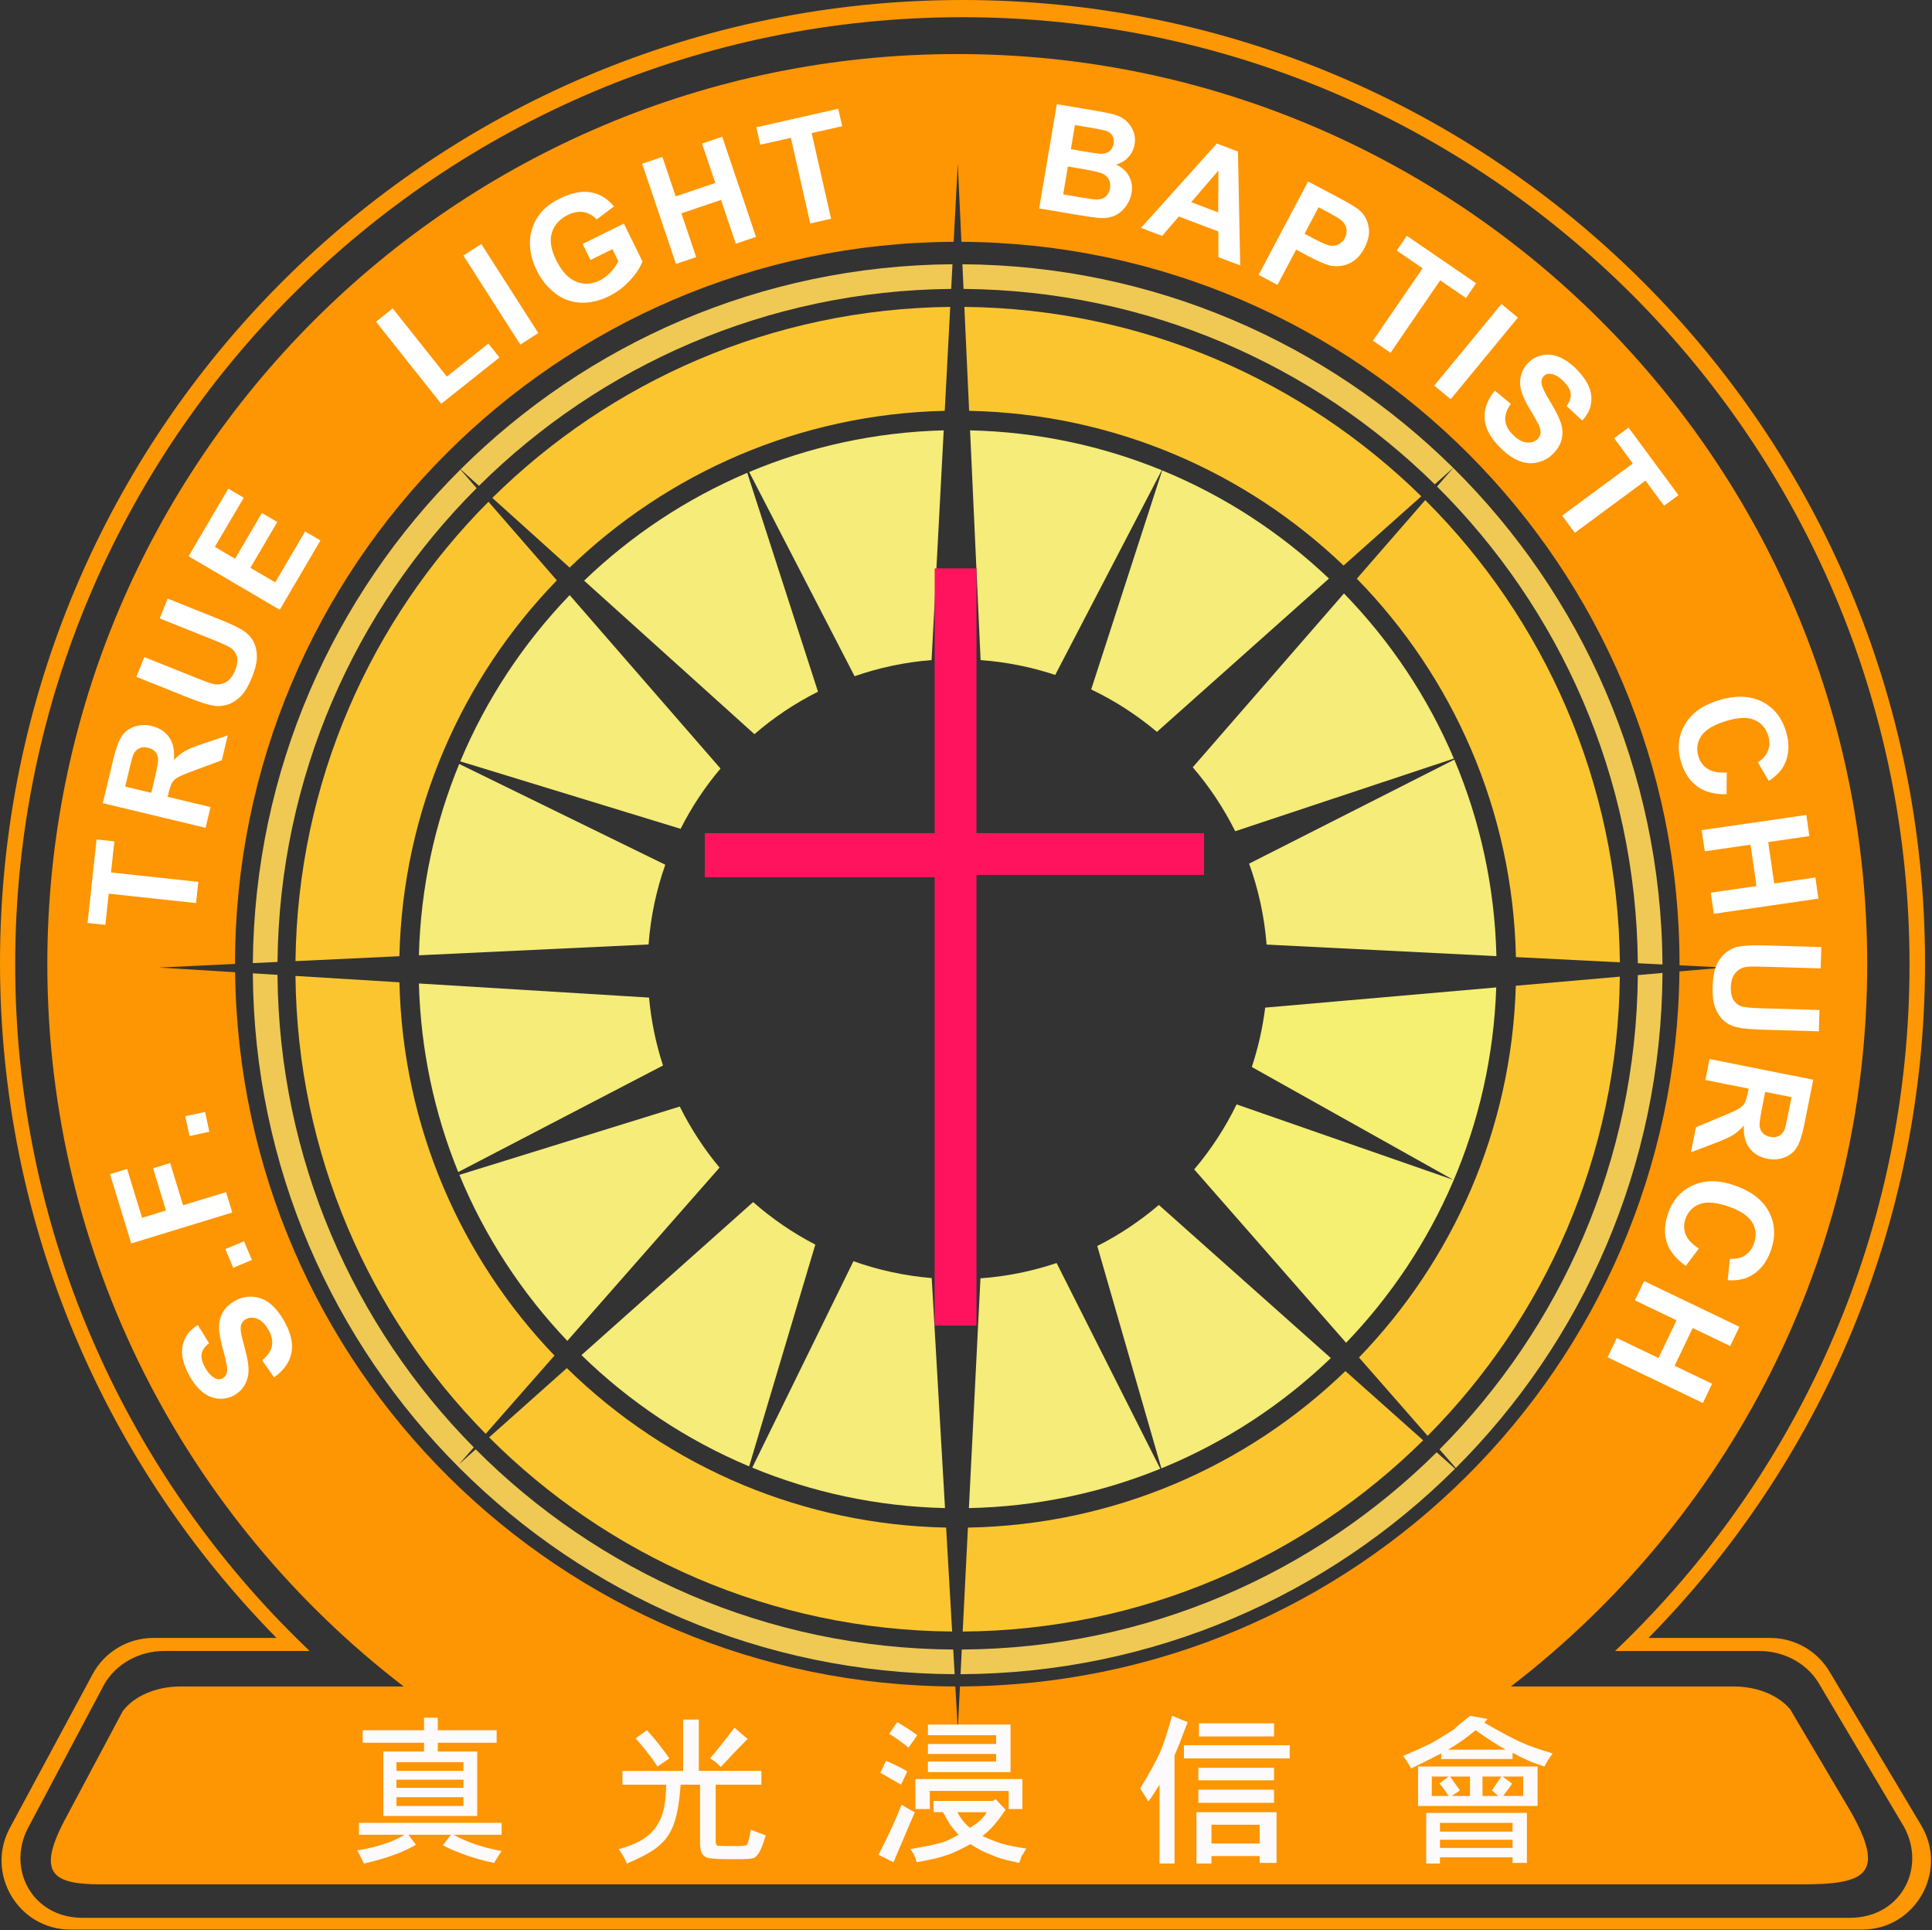 <svg width="832" height="831" viewBox="0 0 832 831" fill="none" xmlns="http://www.w3.org/2000/svg">
<rect x="0" y="0" width="832" height="831" fill="#333333" stroke="none"/>
<g clip-path="url(#clip0_571_17558)">
<path d="M827.34 785.91L787.87 719.74C782.51 710.76 772.82 705.25 762.36 705.25H709.91C783.55 630.43 829 527.78 829 414.5C829 185.58 643.42 0 414.5 0C185.58 0 0 185.58 0 414.5C0 527.77 45.44 630.43 119.09 705.25H66.02C55.09 705.25 45.04 711.25 39.87 720.88L4.25 787.05C-6.4 806.84 7.93 830.83 30.4 830.83H801.83C824.88 830.83 839.15 805.71 827.34 785.92V785.91ZM796.64 825.76H35.59C13.42 825.76 2.28 803.82 12.79 785.71L44.92 725.17C50.03 716.37 59.94 710.87 70.72 710.87H133.34C133.28 710.81 133.23 710.76 133.17 710.7L127.89 705.57C52.98 631.63 6.54 528.89 6.54 415.3C6.54 190.03 189.16 7.41 414.43 7.41C639.7 7.41 822.32 190.03 822.32 415.3C822.32 528.88 775.89 631.61 700.98 705.57L695.73 710.67C695.66 710.74 695.58 710.81 695.51 710.88H704.27H757.7C768.02 710.88 777.58 715.91 782.87 724.13L818.81 784.67C830.46 802.78 819.39 825.76 796.64 825.76Z" fill="#FD9703"/>
<path d="M797.51 780.88L770.93 735.98C765.84 729.88 756.65 726.15 746.72 726.15H650.63C743.94 654.52 804.1 541.85 804.1 415.13C804.1 198.71 628.66 23.27 412.24 23.27C195.82 23.27 20.38 198.71 20.38 415.13C20.38 541.85 80.53 654.53 173.85 726.15H77.69C67.32 726.15 57.78 730.22 52.86 736.75L28.94 781.65C15.07 806.99 22.55 811.35 43.88 811.35H776.18C803.41 811.35 811.91 806.99 797.51 780.88ZM412.47 744.53L411.41 726.14C241.18 725.69 103.13 588.5 101.26 418.61L68.38 416.6L101.21 415.05C101.25 243.83 239.65 104.95 410.69 104.12L412.47 70.47L414.02 104.12C584.97 105.08 723.27 243.94 723.27 415.12C723.27 415.29 723.27 415.46 723.27 415.63L742.45 416.59L723.23 418.27C721.54 588.2 583.59 725.51 413.4 726.13L412.47 744.52V744.53Z" fill="#FE9503"/>
<path d="M619.92 624.08L626.93 632.08C681.58 577.49 715.51 502.17 715.94 418.92L705.32 419.85C704.64 499.55 672.16 571.66 619.92 624.08Z" fill="#EFC954"/>
<path d="M414.19 710.24L413.66 720.86C496.77 720.52 572 686.8 626.62 632.39L618.68 625.32C566.13 677.44 493.94 709.77 414.2 710.24H414.19Z" fill="#EFC954"/>
<path d="M705.32 414.74L715.94 415.27C715.39 331.64 681.02 256.04 625.82 201.46L618.84 209.48C671.7 261.99 704.63 334.51 705.32 414.74Z" fill="#EFC954"/>
<path d="M204.86 624.04L197.62 630.5L204.04 623.2C152.28 570.82 120.14 499.04 119.5 419.74L108.88 419.09C109.83 585.49 244.65 720.16 411.11 720.86L410.5 710.24C330.16 709.72 257.5 676.88 204.88 624.05L204.86 624.04Z" fill="#EFC954"/>
<path d="M617.87 208.53L625.81 201.45C571.43 147.68 496.84 114.32 414.45 113.78L414.94 124.4C493.98 125.07 565.55 157.04 617.87 208.53Z" fill="#EFC954"/>
<path d="M205.25 210.18L198.27 202.16C143.61 256.56 109.58 331.65 108.88 414.69L119.5 414.19C120.33 334.54 152.93 262.5 205.25 210.18Z" fill="#EFC954"/>
<path d="M409.62 124.4L410.18 113.78C327.54 114.37 252.76 147.98 198.36 202.07L206.26 209.19C258.58 157.36 330.33 125.14 409.62 124.4Z" fill="#EFC954"/>
<path d="M578.6 243.51L612.07 213.69C561.26 163.86 491.9 132.91 415.29 132.14L417.35 176.89C479.87 178.15 536.53 203.26 578.6 243.51Z" fill="#FBC52F"/>
<path d="M652.82 412.1L697.58 414.35C696.79 336.61 664.91 266.32 613.76 215.33L584.31 249.17C625.6 291.38 651.47 348.72 652.82 412.1Z" fill="#FBC52F"/>
<path d="M585.24 584.5L614.8 618.24C665.28 567.39 696.72 497.63 697.57 420.52L652.77 424.43C650.96 486.58 625.57 542.81 585.24 584.49V584.5Z" fill="#FBC52F"/>
<path d="M406.85 176.9L409.21 132.14C332.37 132.98 262.82 164.21 212.02 214.38L245.31 244.38C287.34 203.76 344.12 178.32 406.85 176.89V176.9Z" fill="#FBC52F"/>
<path d="M239.8 249.89L210.35 216.04C159.73 266.86 128.17 336.66 127.25 413.83L172 411.72C173.44 348.85 199 291.95 239.8 249.89Z" fill="#FBC52F"/>
<path d="M172 422.95L127.24 420.21C128.01 497.01 159.11 566.53 209.16 617.37L238.77 583.67C198.58 541.73 173.44 485.27 172.01 422.95H172Z" fill="#FBC52F"/>
<path d="M320.24 639.48L320.09 639.79L320.19 639.46C291.63 627.59 265.86 610.38 244.11 589.07L210.64 618.89C261.74 670.04 332.17 701.85 410.03 702.49L407.44 657.73C376.6 657.11 347.18 650.67 320.24 639.48Z" fill="#FBC52F"/>
<path d="M416.83 657.74L414.58 702.5C491.87 701.92 561.84 670.61 612.88 620.16L579.39 590.35C537.12 631.15 479.95 656.6 416.83 657.74Z" fill="#FBC52F"/>
<path d="M324.34 517.58L250.4 583.47C271.1 603.65 295.54 620.01 322.61 631.38L351.11 535.89C341.44 530.88 332.46 524.72 324.34 517.59V517.58Z" fill="#F5EC79"/>
<path d="M498.23 315.12L572.31 249.11C551.62 229.44 527.31 213.55 500.48 202.54L469.91 296.85C480.14 301.74 489.64 307.9 498.22 315.12H498.23Z" fill="#F5EC79"/>
<path d="M531.93 357.9L626.09 326.61C614.78 300 598.64 275.94 578.77 255.52L513.65 330.37C520.82 338.71 526.97 347.95 531.93 357.9Z" fill="#F5EC79"/>
<path d="M367.54 543.03L323.95 631.93C349.63 642.53 377.62 648.66 406.96 649.33L401.23 550.3C389.5 549.33 378.2 546.84 367.53 543.03H367.54Z" fill="#F5EC79"/>
<path d="M422.45 284.23C433.54 285.05 444.25 287.24 454.42 290.61L500.31 202.47C474.75 192 446.92 185.96 417.75 185.3L422.29 284.22C422.34 284.22 422.4 284.23 422.45 284.24V284.23Z" fill="#F5EC79"/>
<path d="M539.08 459.42L625.87 508.02L532.53 475.52C527.62 485.63 521.47 495.02 514.28 503.51L579.69 578.16C618.12 538.2 642.37 484.5 644.34 425.16L544.84 433.85C543.75 442.66 541.8 451.21 539.08 459.4V459.42Z" fill="#F5EF72"/>
<path d="M472.53 536.49L500.14 632.23C527.45 621.07 552.17 604.86 573.11 584.75L499.05 518.82C490.98 525.71 482.09 531.66 472.53 536.49Z" fill="#F5EC79"/>
<path d="M545.45 406.71L644.42 411.68C643.71 381.73 637.32 353.18 626.29 327.07L537.92 371.86C541.91 382.87 544.49 394.56 545.45 406.71Z" fill="#F5EC79"/>
<path d="M292.74 476.44L197.83 505.86C208.86 532.56 224.71 556.75 244.32 577.34L309.87 502.73C303.18 494.71 297.42 485.89 292.74 476.44Z" fill="#F5EC79"/>
<path d="M422.23 550.41L417.25 649.34C446.36 648.74 474.15 642.78 499.68 632.41L455.02 543.82C444.61 547.33 433.62 549.58 422.23 550.41Z" fill="#F5EC79"/>
<path d="M286.5 372.33L197.76 328.94C187.25 354.44 181.14 382.21 180.4 411.32L279.3 406.66C280.18 394.71 282.66 383.2 286.5 372.33Z" fill="#F5EC79"/>
<path d="M279.51 429.53L180.4 423.46C181.15 452.12 187.1 479.48 197.33 504.65L285.52 458.77C282.47 449.43 280.42 439.64 279.51 429.53Z" fill="#F5EC79"/>
<path d="M310.28 330.91L245.33 256.24C225.49 276.82 209.42 301.04 198.22 327.82L293.1 356.87C297.81 347.53 303.59 338.82 310.29 330.91H310.28Z" fill="#F5EC79"/>
<path d="M352.26 297.83L321.79 203.58C295.55 214.72 271.79 230.55 251.55 250.01L324.89 316.11C333.18 308.94 342.37 302.79 352.25 297.83H352.26Z" fill="#F5EC79"/>
<path d="M401.18 284.21L406.4 185.3C376.76 186.05 348.5 192.37 322.62 203.23L368.02 291.16C378.54 287.5 389.65 285.11 401.18 284.21Z" fill="#F5EC79"/>
<path d="M402.51 244.73H420.51V358.73H518.51V376.73H420.51V570.73H402.51V377.73H303.51V358.73H402.51V244.73Z" fill="#FF135F"/>
<path d="M118.01 593.07L112.9 585.68C115.26 583.75 116.66 581.72 117.09 579.6C117.52 577.48 117.06 575.2 115.7 572.76C114.26 570.17 112.63 568.53 110.8 567.83C108.98 567.13 107.33 567.18 105.87 568C104.93 568.52 104.28 569.25 103.93 570.17C103.58 571.09 103.54 572.37 103.82 574.02C104.02 575.14 104.63 577.61 105.66 581.42C106.99 586.32 107.36 590.07 106.77 592.67C105.94 596.33 103.95 599.04 100.8 600.79C98.77 601.92 96.56 602.4 94.16 602.23C91.76 602.06 89.49 601.16 87.37 599.51C85.25 597.86 83.33 595.51 81.63 592.45C78.85 587.46 77.85 583.09 78.64 579.35C79.42 575.61 81.61 572.66 85.19 570.5L90.01 578.33C88.16 579.81 87.1 581.37 86.83 583C86.56 584.63 87.06 586.57 88.32 588.83C89.62 591.16 91.11 592.72 92.81 593.51C93.9 594.02 94.96 593.98 95.99 593.41C96.93 592.89 97.51 592.04 97.74 590.87C98.03 589.38 97.54 586.43 96.29 582.01C95.04 577.59 94.38 574.17 94.33 571.75C94.27 569.33 94.81 567.12 95.93 565.11C97.05 563.1 98.87 561.4 101.38 560C103.66 558.73 106.15 558.18 108.84 558.34C111.53 558.5 114.01 559.47 116.26 561.24C118.52 563.02 120.61 565.63 122.53 569.09C125.33 574.12 126.32 578.63 125.49 582.61C124.67 586.6 122.17 590.09 118.02 593.09L118.01 593.07Z" fill="white"/>
<path d="M108.47 542.49L100.43 545.87L97.05 537.83L105.09 534.45L108.47 542.49Z" fill="white"/>
<path d="M100.04 522.07L56.51 535.39L47.38 505.55L54.74 503.3L61.18 524.35L71.48 521.2L65.92 503.03L73.28 500.78L78.84 518.95L97.34 513.29L100.03 522.08L100.04 522.07Z" fill="white"/>
<path d="M90.15 487.3L81.62 489.14L79.78 480.61L88.31 478.77L90.15 487.3Z" fill="white"/>
<path d="M84.42 388.84L46.82 384.79L45.37 398.22L37.71 397.4L41.58 361.44L49.24 362.26L47.8 375.66L85.4 379.71L84.42 388.85V388.84Z" fill="white"/>
<path d="M88.52 356.43L44.26 345.82L48.77 327.01C49.9 322.28 51.13 318.94 52.43 316.99C53.74 315.04 55.56 313.66 57.91 312.86C60.26 312.06 62.73 311.97 65.35 312.6C68.67 313.4 71.18 315.03 72.88 317.5C74.58 319.97 75.24 323.22 74.87 327.24C76.46 325.58 78.08 324.28 79.73 323.34C81.38 322.4 84.18 321.28 88.14 319.98L98.07 316.65L95.51 327.34L84.33 331.49C80.34 332.96 77.79 334.01 76.69 334.64C75.59 335.27 74.76 336.02 74.2 336.89C73.64 337.76 73.12 339.22 72.62 341.27L72.19 343.08L90.67 347.51L88.53 356.45L88.52 356.43ZM65.12 341.37L66.7 334.76C67.73 330.47 68.19 327.75 68.08 326.6C67.97 325.45 67.55 324.46 66.81 323.64C66.07 322.82 65.03 322.26 63.71 321.94C62.22 321.58 60.92 321.69 59.82 322.27C58.71 322.85 57.86 323.83 57.28 325.22C57 325.92 56.43 328.08 55.57 331.71L53.9 338.68L65.13 341.37H65.12Z" fill="white"/>
<path d="M58.72 291.44L62.13 282.91L85.02 292.07C88.65 293.52 91.05 294.36 92.21 294.58C94.09 294.91 95.82 294.59 97.42 293.64C99.02 292.69 100.29 291.02 101.25 288.63C102.22 286.21 102.46 284.19 101.96 282.56C101.46 280.93 100.54 279.71 99.2 278.88C97.86 278.05 95.52 276.97 92.17 275.63L68.79 266.27L72.21 257.74L94.41 266.62C99.48 268.65 102.98 270.32 104.89 271.62C106.8 272.92 108.23 274.48 109.17 276.29C110.11 278.11 110.6 280.22 110.62 282.64C110.64 285.06 109.99 287.94 108.65 291.28C107.03 295.32 105.34 298.19 103.58 299.9C101.81 301.61 99.94 302.78 97.97 303.39C96 304.01 94.12 304.18 92.33 303.91C89.69 303.5 86 302.35 81.27 300.45L58.73 291.43L58.72 291.44Z" fill="white"/>
<path d="M120.46 262.56L81.22 239.5L98.32 210.4L104.96 214.3L92.52 235.47L101.22 240.58L112.8 220.88L119.41 224.77L107.83 244.47L118.51 250.75L131.39 228.83L138 232.71L120.46 262.56Z" fill="white"/>
<path d="M190 173.87L161.92 138.52L169.12 132.8L192.43 162.14L210.32 147.92L215.09 153.92L190 173.85V173.87Z" fill="white"/>
<path d="M224.07 148.36L199.54 110.02L207.28 105.07L231.81 143.41L224.07 148.36Z" fill="white"/>
<path d="M254.29 111.93L250.89 105.05L268.65 96.28L276.68 112.54C275.78 115.06 274.01 117.77 271.36 120.66C268.71 123.55 265.71 125.82 262.35 127.48C258.08 129.59 253.92 130.53 249.86 130.31C245.8 130.09 242.15 128.7 238.91 126.16C235.67 123.62 233.08 120.39 231.15 116.47C229.05 112.22 228.08 108 228.23 103.82C228.38 99.64 229.74 95.82 232.3 92.36C234.25 89.71 237.17 87.43 241.07 85.5C246.14 83 250.62 82.1 254.52 82.82C258.42 83.54 261.7 85.57 264.37 88.91L256.94 94.49C255.37 92.77 253.51 91.72 251.35 91.35C249.19 90.97 246.92 91.37 244.55 92.55C240.95 94.33 238.65 96.88 237.65 100.22C236.65 103.55 237.26 107.46 239.48 111.96C241.87 116.8 244.74 119.9 248.09 121.26C251.44 122.62 254.86 122.44 258.35 120.71C260.08 119.86 261.64 118.66 263.04 117.13C264.44 115.6 265.52 114.04 266.29 112.46L263.73 107.28L254.29 111.94V111.93Z" fill="white"/>
<path d="M291.09 113.63L276.54 70.5L285.25 67.56L290.98 84.54L308.04 78.78L302.31 61.81L311.02 58.87L325.57 102L316.86 104.94L310.5 86.08L293.44 91.84L299.8 110.7L291.09 113.64V113.63Z" fill="white"/>
<path d="M348.92 96.22L340.57 59.34L327.4 62.32L325.7 54.81L360.98 46.83L362.68 54.34L349.54 57.31L357.89 94.19L348.93 96.22H348.92Z" fill="white"/>
<path d="M455.13 44.85L473.07 47.9C476.62 48.5 479.24 49.1 480.94 49.69C482.63 50.28 484.09 51.17 485.31 52.34C486.53 53.51 487.46 54.96 488.12 56.68C488.77 58.4 488.93 60.22 488.6 62.16C488.24 64.26 487.35 66.09 485.92 67.66C484.49 69.22 482.73 70.28 480.64 70.83C483.24 72.09 485.11 73.81 486.25 75.97C487.39 78.13 487.74 80.52 487.3 83.11C486.95 85.15 486.14 87.05 484.86 88.82C483.58 90.59 482.03 91.91 480.19 92.78C478.35 93.65 476.21 94.02 473.75 93.88C472.21 93.79 468.55 93.27 462.77 92.33L447.5 89.73L455.12 44.86L455.13 44.85ZM459.89 71.7L457.85 83.7L466.24 85.12C469.5 85.68 471.59 85.93 472.5 85.9C473.89 85.88 475.09 85.47 476.09 84.67C477.1 83.86 477.74 82.67 478.01 81.07C478.24 79.72 478.11 78.53 477.61 77.47C477.12 76.42 476.29 75.58 475.13 74.94C473.97 74.3 471.33 73.63 467.2 72.93L459.88 71.69L459.89 71.7ZM462.92 53.85L461.16 64.23L467.1 65.24C470.63 65.84 472.83 66.16 473.71 66.2C475.29 66.28 476.6 65.95 477.64 65.21C478.68 64.47 479.32 63.38 479.57 61.93C479.81 60.54 479.61 59.35 479 58.35C478.38 57.35 477.33 56.63 475.85 56.19C474.97 55.94 472.4 55.45 468.13 54.72L462.93 53.84L462.92 53.85Z" fill="white"/>
<path d="M534.07 114.27L524.72 110.74L524.66 99.66L507.64 93.23L500.47 101.58L491.35 98.13L524.02 61.81L533.11 65.24L534.08 114.26L534.07 114.27ZM524.6 91.44L524.7 73.42L512.98 87.05L524.6 91.44Z" fill="white"/>
<path d="M542.02 118.36L563.32 78.14L576.35 85.04C581.29 87.66 584.4 89.56 585.69 90.76C587.68 92.58 588.91 94.92 589.39 97.76C589.87 100.6 589.27 103.63 587.57 106.83C586.26 109.3 584.71 111.14 582.93 112.35C581.14 113.56 579.3 114.28 577.41 114.51C575.52 114.74 573.78 114.63 572.19 114.19C570.05 113.55 567.14 112.25 563.46 110.3L558.17 107.5L550.13 122.67L542.01 118.37L542.02 118.36ZM567.84 89.24L561.79 100.65L566.23 103C569.43 104.69 571.68 105.62 572.98 105.77C574.28 105.92 575.48 105.71 576.56 105.14C577.65 104.57 578.51 103.69 579.14 102.5C579.91 101.04 580.12 99.6 579.77 98.2C579.42 96.8 578.64 95.62 577.45 94.69C576.58 93.99 574.68 92.87 571.75 91.32L567.83 89.24H567.84Z" fill="white"/>
<path d="M591.24 146.7L612.62 115.51L601.48 107.87L605.83 101.52L635.67 121.97L631.32 128.32L620.2 120.7L598.82 151.89L591.24 146.7Z" fill="white"/>
<path d="M617.64 166.04L646.58 130.91L653.67 136.75L624.73 171.88L617.64 166.04Z" fill="white"/>
<path d="M643.7 168.16L650.61 173.9C648.86 176.4 648.06 178.72 648.22 180.88C648.38 183.04 649.44 185.11 651.41 187.1C653.49 189.2 655.51 190.35 657.45 190.53C659.4 190.71 660.96 190.22 662.16 189.04C662.92 188.28 663.35 187.41 663.44 186.43C663.53 185.45 663.22 184.2 662.51 182.69C662.02 181.66 660.76 179.46 658.74 176.07C656.14 171.71 654.77 168.2 654.64 165.54C654.45 161.79 655.64 158.65 658.19 156.12C659.84 154.49 661.84 153.43 664.2 152.94C666.56 152.45 668.98 152.72 671.47 153.73C673.96 154.74 676.44 156.49 678.9 158.98C682.92 163.04 685.06 166.97 685.31 170.79C685.56 174.6 684.26 178.04 681.39 181.08L674.63 174.84C676.01 172.91 676.62 171.13 676.43 169.49C676.24 167.85 675.24 166.11 673.42 164.27C671.54 162.37 669.68 161.27 667.84 160.97C666.66 160.77 665.64 161.09 664.81 161.92C664.05 162.68 663.71 163.65 663.81 164.84C663.93 166.35 665.2 169.06 667.59 172.98C669.99 176.9 671.54 180.02 672.25 182.33C672.96 184.65 673.04 186.92 672.51 189.16C671.97 191.4 670.68 193.53 668.64 195.55C666.79 197.39 664.54 198.59 661.91 199.16C659.27 199.73 656.63 199.47 653.98 198.37C651.33 197.27 648.61 195.31 645.83 192.51C641.78 188.42 639.61 184.35 639.33 180.28C639.05 176.22 640.5 172.18 643.7 168.17V168.16Z" fill="white"/>
<path d="M672.73 222.02L703.15 199.55L695.13 188.69L701.32 184.11L722.81 213.2L716.62 217.78L708.61 206.94L678.19 229.41L672.73 222.02Z" fill="white"/>
<path d="M743.63 332.59L743.53 341.94C738.38 342.09 734.19 340.99 730.95 338.66C727.71 336.33 725.38 332.83 723.95 328.15C722.18 322.37 722.7 317.02 725.51 312.09C728.32 307.16 733.15 303.65 740 301.55C747.24 299.33 753.44 299.48 758.6 302C763.75 304.52 767.26 308.82 769.12 314.92C770.75 320.24 770.5 325.05 768.37 329.34C767.11 331.89 764.89 334.19 761.71 336.25L756.97 328.19C759.07 326.98 760.52 325.37 761.33 323.33C762.14 321.3 762.18 319.11 761.47 316.78C760.48 313.55 758.53 311.29 755.59 309.99C752.66 308.69 748.6 308.83 743.42 310.42C737.92 312.1 734.3 314.29 732.57 316.98C730.84 319.67 730.46 322.6 731.43 325.77C732.14 328.1 733.5 329.89 735.5 331.12C737.5 332.35 740.2 332.84 743.62 332.6L743.63 332.59Z" fill="white"/>
<path d="M732.82 357.43L777.87 350.9L779.19 360L761.46 362.57L764.04 380.39L781.77 377.82L783.09 386.92L738.04 393.45L736.72 384.36L756.42 381.51L753.84 363.69L734.14 366.54L732.82 357.45V357.43Z" fill="white"/>
<path d="M784.34 407.77L784.07 416.96L759.43 416.23C755.52 416.11 752.98 416.15 751.82 416.35C749.95 416.69 748.42 417.58 747.25 419.03C746.08 420.48 745.46 422.48 745.38 425.05C745.3 427.66 745.78 429.64 746.8 430.99C747.83 432.35 749.11 433.18 750.66 433.5C752.2 433.81 754.78 434.03 758.37 434.13L783.54 434.87L783.27 444.06L759.37 443.36C753.91 443.2 750.06 442.84 747.82 442.27C745.58 441.71 743.7 440.73 742.19 439.35C740.68 437.97 739.49 436.15 738.64 433.89C737.79 431.63 737.41 428.7 737.52 425.1C737.65 420.76 738.25 417.48 739.32 415.26C740.39 413.05 741.75 411.31 743.39 410.05C745.03 408.79 746.74 407.98 748.51 407.62C751.13 407.1 754.99 406.91 760.08 407.06L784.35 407.77H784.34Z" fill="white"/>
<path d="M736.21 455.99L780.85 464.89L777.07 483.86C776.12 488.63 775.03 492.02 773.79 494.02C772.55 496.02 770.79 497.47 768.48 498.36C766.17 499.25 763.7 499.43 761.06 498.91C757.71 498.24 755.14 496.71 753.35 494.3C751.56 491.89 750.77 488.68 750.98 484.65C749.45 486.37 747.88 487.73 746.27 488.73C744.66 489.73 741.9 490.96 738 492.42L728.2 496.13L730.35 485.35L741.36 480.77C745.29 479.15 747.79 478 748.87 477.33C749.94 476.66 750.74 475.88 751.27 474.99C751.79 474.1 752.26 472.62 752.68 470.55L753.04 468.72L734.4 465.01L736.2 456L736.21 455.99ZM760.18 470.14L758.85 476.81C757.99 481.13 757.63 483.87 757.78 485.02C757.93 486.17 758.39 487.14 759.16 487.92C759.93 488.71 760.99 489.24 762.33 489.5C763.83 489.8 765.12 489.64 766.21 489.02C767.29 488.4 768.1 487.39 768.64 485.97C768.89 485.26 769.38 483.08 770.1 479.42L771.5 472.39L760.17 470.13L760.18 470.14Z" fill="white"/>
<path d="M731.6 537.57L725.98 545.04C721.75 542.11 719.02 538.74 717.79 534.94C716.57 531.14 716.76 526.94 718.38 522.33C720.38 516.63 723.97 512.62 729.16 510.32C734.35 508.01 740.32 508.05 747.08 510.42C754.23 512.93 759.13 516.72 761.79 521.8C764.45 526.88 764.72 532.43 762.61 538.44C760.77 543.69 757.71 547.42 753.46 549.61C750.94 550.92 747.79 551.46 744.01 551.23L744.97 541.93C747.38 542.2 749.5 541.76 751.36 540.6C753.21 539.44 754.55 537.71 755.36 535.4C756.48 532.22 756.24 529.23 754.65 526.45C753.06 523.67 749.71 521.38 744.59 519.58C739.16 517.67 734.95 517.29 731.96 518.44C728.97 519.58 726.93 521.72 725.83 524.84C725.02 527.14 725.06 529.38 725.94 531.56C726.82 533.73 728.71 535.73 731.6 537.56V537.57Z" fill="white"/>
<path d="M708.02 551.59L749.06 571.28L745.09 579.57L728.94 571.82L721.15 588.06L737.3 595.81L733.33 604.1L692.29 584.41L696.27 576.12L714.21 584.73L722 568.49L704.06 559.88L708.03 551.59H708.02Z" fill="white"/>
<path d="M154.57 789.99V784.87H216.02V789.99H195.27C201.2 793.22 208.11 795.56 216.02 797C214.58 799.16 213.5 800.86 212.79 802.12C204.88 800.5 197.52 797.98 190.69 794.57L194.19 789.99H175.86L179.09 794.3C173.7 797.53 166.24 800.23 156.72 802.39C155.1 798.97 154.11 797.09 153.76 796.73C158.43 796.01 162.47 795.02 165.89 793.77C168.4 793.05 171.19 791.79 174.25 790H154.57V789.99ZM182.6 744.98V739.59H188.53V744.98H213.87V750.37H188.53V754.14H205.51V781.9H165.08V754.14H182.6V750.37H156.19V744.98H182.6ZM199.58 762.5V758.73H170.74V762.5H199.58ZM199.58 769.78V766.28H170.74V769.78H199.58ZM199.58 777.6V773.83H170.74V777.6H199.58Z" fill="#FCFAFA"/>
<path d="M294.2 762.5V740.4H300.94V762.5H327.89V768.43H308.21V793.23C308.21 793.77 308.39 794.22 308.75 794.58C308.93 794.76 310.1 794.85 312.25 794.85H317.37C319.88 794.85 321.32 794.67 321.68 794.31C322.22 793.41 322.76 791.26 323.3 787.84C325.28 788.56 327.43 789.37 329.77 790.27C328.69 793.87 327.7 796.38 326.81 797.82C325.91 799.07 325.19 799.79 324.65 799.98C323.57 800.34 321.59 800.52 318.72 800.52H313.33C307.76 800.52 304.52 800.16 303.63 799.44C302.19 798.54 301.47 796.65 301.47 793.78V768.44H293.11C292.57 775.99 291.58 781.65 290.15 785.42C288.89 789.02 286.92 791.98 284.22 794.31C281.88 796.64 277.12 799.34 269.93 802.4C269.21 800.42 268.04 798.36 266.43 796.2C271.64 794.76 275.5 793.06 278.02 791.08C280.18 789.64 281.97 787.67 283.41 785.15C284.66 783.17 285.57 780.66 286.11 777.6C286.47 775.62 286.74 772.57 286.92 768.44H268.05V762.51H294.19L294.2 762.5ZM288.27 757.11L283.15 760.61C280.81 757.02 277.67 752.97 273.72 748.48L278.57 744.98C281.62 748.21 284.86 752.26 288.27 757.11ZM310.37 760.88C310.01 760.34 309.38 759.71 308.48 758.99C307.58 758.27 306.68 757.64 305.78 757.1C309.01 753.33 312.52 748.93 316.29 743.89L321.95 748.74C318.35 752.34 314.49 756.38 310.36 760.87L310.37 760.88Z" fill="#FCFAFA"/>
<path d="M388.28 777.05C390.26 778.31 392.14 779.39 393.94 780.28L384.78 801.84L378.31 798.61C382.08 791.43 385.41 784.24 388.28 777.05ZM390.71 762.76L388.01 768.42L379.12 763.3L381.55 758.18C382.09 758.36 383.57 759.03 386 760.2C388.43 761.37 390 762.22 390.72 762.76H390.71ZM382.89 746.59L386.39 741.47C389.98 743.63 392.86 745.51 395.01 747.13L391.24 752.52C390.7 751.98 389.44 751 387.47 749.56C385.49 748.12 383.97 747.13 382.89 746.6V746.59ZM402.03 775.43H427.64L428.72 774.62L433.03 779.2C429.61 784.41 426.29 788.19 423.06 790.52C425.76 791.78 428.45 792.86 431.15 793.75C434.38 794.65 437.98 795.37 441.93 795.91C440.67 798.24 440.04 799.23 440.04 798.87L438.96 802.1C433.39 801.02 429.35 799.85 426.83 798.6C424.13 797.7 421.17 796.17 417.94 794.02C413.99 796.18 410.75 797.7 408.24 798.6C405.36 799.68 400.87 800.76 394.76 801.83C394.22 799.67 393.32 797.79 392.06 796.17C397.27 795.27 401.31 794.46 404.19 793.74C406.52 793.2 409.4 791.95 412.81 789.97C411.73 788.89 410.65 787.64 409.58 786.2C409.22 785.84 408.05 783.87 406.08 780.27H402.04V775.42L402.03 775.43ZM394.21 778.93V765.99H440.3V778.93H434.37V771.11H400.41V778.93H394.21ZM399.6 747.13V742.55H435.18V763.03H399.6V758.45H428.98V755.22H399.6V750.91H428.98V747.14H399.6V747.13ZM417.66 787.02C421.25 784.86 423.68 782.62 424.94 780.28H412.27C413.71 782.98 415.5 785.22 417.66 787.02Z" fill="#FCFAFA"/>
<path d="M505.81 755.76V802.39H499.34V768.43C497 772.2 495.39 774.63 494.49 775.71C494.49 775.53 493.32 773.65 490.99 770.05C494.94 763.58 497.73 758.55 499.35 754.96C500.79 751.91 502.58 746.52 504.74 738.79L511.48 741.49C510.94 742.75 509.77 745.8 507.98 750.65C507.62 751.55 506.9 753.26 505.82 755.77L505.81 755.76ZM509.85 757.11V751.45H555.4V757.11H509.85ZM515.24 802.39V780.29H549.74V802.12H542.46V799.16H521.71V802.39H515.24ZM516.05 766.54V761.15H548.66V766.54H516.05ZM516.05 776.24V770.58H548.66V776.24H516.05ZM516.32 747.67V742.01H548.66V747.67H516.32ZM542.46 793.76V785.67H521.71V793.76H542.46Z" fill="#FCFAFA"/>
<path d="M633.04 738.78L640.59 740.13L639.24 741.75C646.07 745.7 651.28 748.49 654.87 750.11C658.46 751.73 663.04 753.34 668.62 754.96C666.82 757.48 665.66 759.37 665.12 760.62C660.81 759.18 658.02 758.11 656.76 757.39C655.5 756.85 653.7 755.95 651.37 754.69V757.39H620.64V754.96C616.15 757.3 611.83 759.45 607.7 761.43C606.26 758.92 605.09 757.12 604.2 756.04C611.38 752.99 615.88 750.92 617.68 749.84C622.17 747.14 625.05 745.35 626.3 744.45C626.84 743.91 627.65 743.2 628.73 742.29C629.81 741.39 631.24 740.23 633.04 738.79V738.78ZM610.67 777.59V760.61H662.15V777.59H610.67ZM614.17 802.39V780.56H657.56V802.12H651.36V799.69H620.09V802.39H614.16H614.17ZM619.83 767.89L623.87 764.93H616.59V773.29H623.87C622.07 770.59 620.72 768.8 619.83 767.9V767.89ZM651.37 788.64V784.87H620.1V788.64H651.37ZM651.37 795.65V792.15H620.1V795.65H651.37ZM635.47 744.98C631.33 748.4 627.38 751.18 623.61 753.34H648.41C644.81 751.36 640.5 748.58 635.47 744.98ZM624.42 764.93L628.73 770.86L625.23 773.29H633.05V764.93H624.43H624.42ZM642.48 770.86L646.52 764.93H638.43V773.29H645.17L642.47 770.86H642.48ZM655.96 773.29V764.93H647.07L651.11 767.89C650.93 768.43 650.48 769.15 649.76 770.05C649.04 770.95 648.23 772.03 647.33 773.28H655.95L655.96 773.29Z" fill="#FCFAFA"/>
</g>
<defs>
<clipPath id="clip0_571_17558">
<rect width="831.57" height="830.82" fill="white"/>
</clipPath>
</defs>
</svg>

